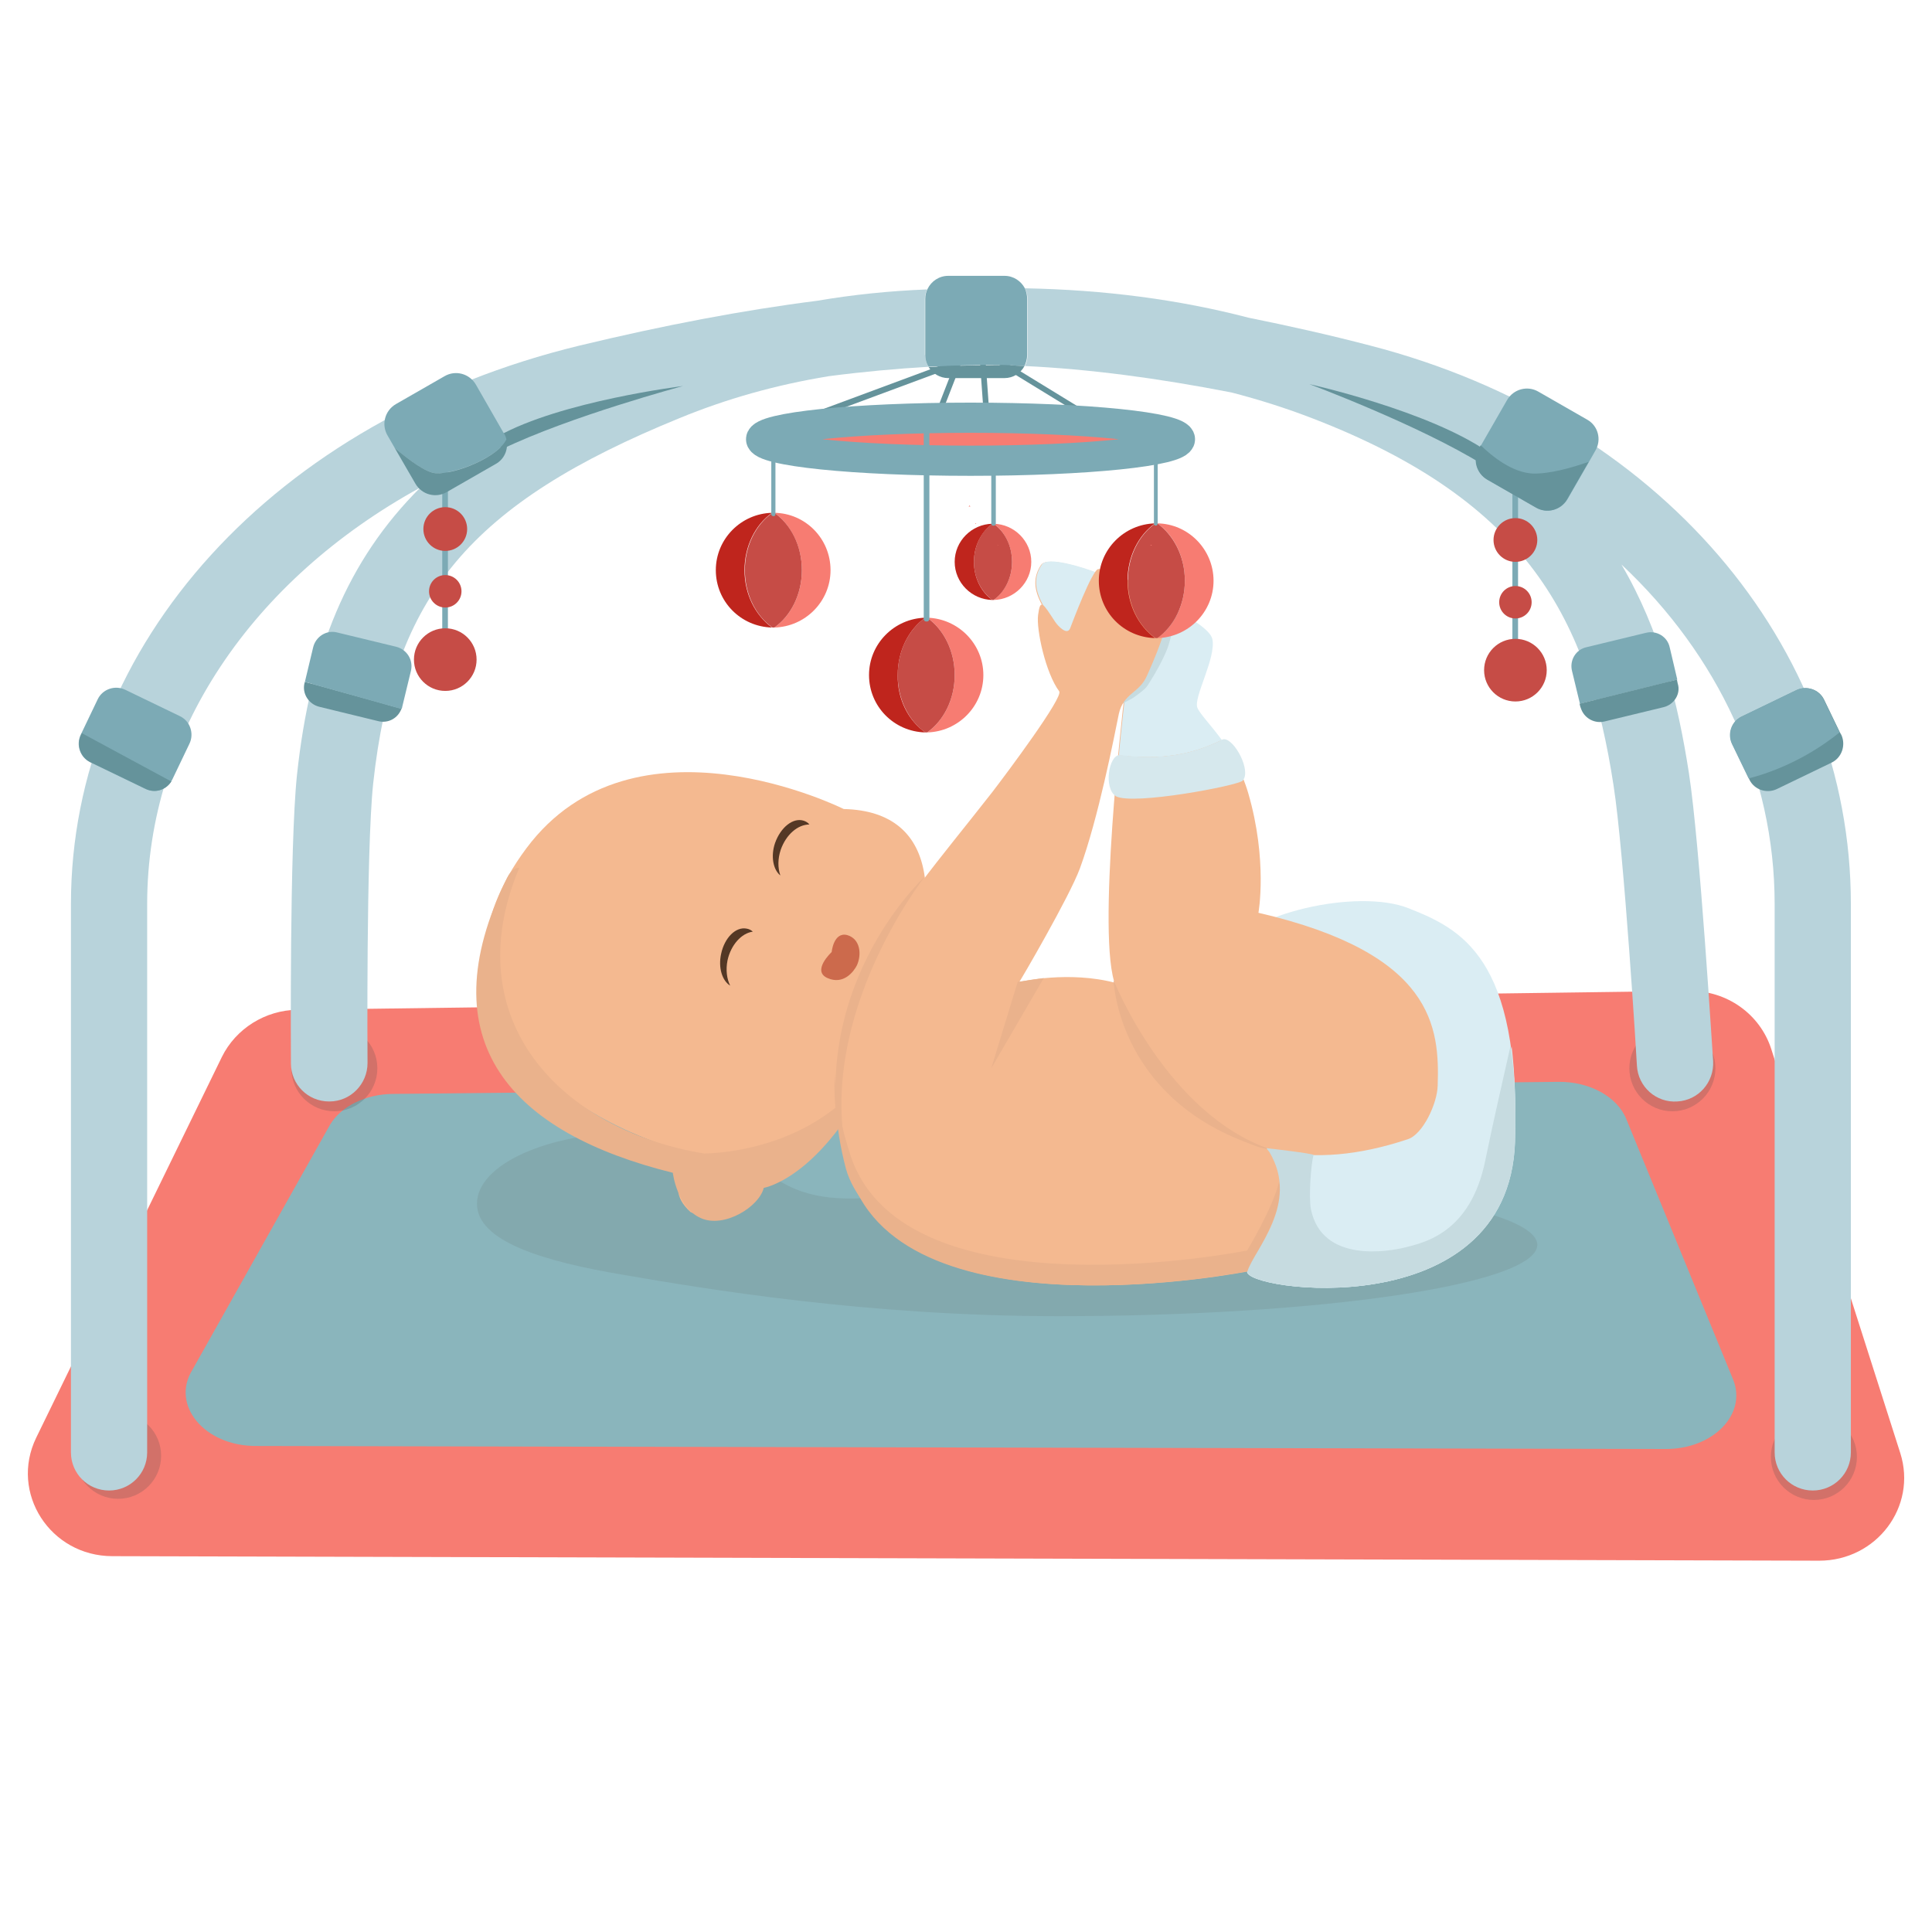 <?xml version="1.0" encoding="utf-8"?>
<!-- Generator: Adobe Illustrator 22.0.1, SVG Export Plug-In . SVG Version: 6.00 Build 0)  -->
<svg version="1.1" id="Layer_1" xmlns="http://www.w3.org/2000/svg" xmlns:xlink="http://www.w3.org/1999/xlink" x="0px" y="0px"
	 viewBox="0 0 512 512" style="enable-background:new 0 0 512 512;" xml:space="preserve">
<style type="text/css">
	.st0{fill:#65939B;}
	.st1{fill:none;stroke:#8EB3BF;stroke-width:10;stroke-linecap:round;stroke-linejoin:round;stroke-miterlimit:10;}
	.st2{fill:#F77C72;}
	.st3{fill:#8AB5BC;}
	.st4{opacity:8.000000e-02;fill:#3A2512;enable-background:new    ;}
	.st5{fill:#F2A26D;}
	.st6{fill:#F4B990;}
	.st7{fill:#EAB28C;}
	.st8{fill:#CC6A4C;}
	.st9{fill:#DAEDF3;}
	.st10{fill:#C6DBE0;}
	.st11{fill:#543825;}
	.st12{fill:#D6E8ED;}
	.st13{opacity:0.22;fill:#4F4949;}
	.st14{fill:#B8D3DB;}
	.st15{fill:#7CAAB5;}
	.st16{fill:#C64C46;}
	.st17{fill:#BF251D;}
	.st18{fill:none;stroke:#7CAAB5;stroke-width:8;stroke-miterlimit:10;}
</style>
<g id="_x32_">
	<path class="st0" d="M245.3,119l-0.4-0.2c-0.3-0.1-0.4-0.4-0.3-0.7l14.6-37.5c0.1-0.3,0.4-0.4,0.7-0.3l0.4,0.2
		c0.3,0.1,0.4,0.4,0.3,0.7L246,118.7C245.9,119,245.6,119.1,245.3,119z"/>
	<path class="st0" d="M262.6,122.8l-0.4,0c-0.3,0-0.6-0.2-0.6-0.5l-2.9-40.2c0-0.3,0.2-0.6,0.5-0.6l0.4,0c0.3,0,0.6,0.2,0.6,0.5
		l2.9,40.2C263.1,122.5,262.9,122.8,262.6,122.8z"/>
	<path class="st0" d="M206,113.9l-0.1-0.3c-0.1-0.3,0-0.7,0.4-0.8l47.7-17.7c0.3-0.1,0.7,0,0.8,0.4l0.1,0.3c0.1,0.3,0,0.7-0.4,0.8
		l-47.7,17.7C206.5,114.4,206.1,114.2,206,113.9z"/>
	<path class="st0" d="M296.6,115l-0.2,0.4c-0.2,0.3-0.5,0.3-0.7,0.2l-34.3-21c-0.3-0.2-0.3-0.5-0.2-0.7l0.2-0.4
		c0.2-0.3,0.5-0.3,0.7-0.2l34.3,21C296.7,114.4,296.8,114.7,296.6,115z"/>
	<path class="st1" d="M430.3,238"/>
	<path class="st2" d="M29.8,412.4l452.3,1.2c15.2,0,26-14.3,21.5-28.5L469.4,278c-3-9.3-11.8-15.5-21.7-15.4l-368.9,5
		c-8.5,0.1-16.3,5-20,12.5L9.6,381C2.5,395.6,13.3,412.4,29.8,412.4z"/>
	<path class="st3" d="M67.8,383.2l373.7,0.8c12.5,0,21.5-9.2,17.8-18.4l-28.3-69c-2.4-6-9.8-10-18-9.9L104,289.9
		c-7.1,0.1-13.5,3.2-16.5,8.1l-36.5,65C45.2,372.3,54.1,383.2,67.8,383.2z"/>
	<g id="Nene">
		<path class="st4" d="M407.4,329.9c0,10.4-56.9,18.9-127,18.9c-50.8,0-93.9-7.3-114.9-10.9c-21.5-3.6-39.1-8.9-39.1-18.9
			c0-10.4,18.8-18.9,41.9-18.9c19.4,0,32.1,9.8,40.5,14.1c18.3,9.3,45.1-3.3,71.7-3.3C350.5,311,407.4,319.5,407.4,329.9z"/>
		<path class="st5" d="M211.6,233c0,0-0.7-14.1,8.7-17.6s15.5,8,11.5,19.4c-4.1,11.4-15.2,6-15.2,6L211.6,233z"/>
		<path class="st6" d="M186.4,306.6c0,0-12.4,6.5-3.4,14.6c5.7,2.8,16.6-3.2,17.7-11.8c0,0,20.8-3.5,35.3-36.4
			c14.6-32.8,13.4-58-12.4-58.6c0,0-55.6-27.8-84.1,10.4C110.4,263.8,144,296.1,186.4,306.6z"/>
		<path class="st7" d="M234.3,277.6c-0.2,0.6-0.5,1.1-0.7,1.7c-14.6,32.8-31.2,35.5-31.2,35.5c-1.2,5-10.5,10.8-16.7,8
			c-6.3-2.8-7.4-12-7.4-12c-42.4-10.5-65.4-34.5-43.9-78.2c0.2-0.4,1.4-2.7,3.2-2.6c-17.1,40.8,11.8,69.7,49.1,75.7
			C186.7,305.6,219.9,306.2,234.3,277.6z"/>
		<path class="st8" d="M220.4,252.3c0,0-5.4,5-1.1,6.9c4.3,1.9,7-1.8,7.8-3.4c1.3-2.9,0.9-7-2.6-8
			C220.9,246.9,220.4,252.3,220.4,252.3z"/>
		<path class="st9" d="M335.7,304.3c9.9,14.6-3.6,26.9-5.2,32.6c-1.5,5.1,69.2,15,70.9-34.2c1.8-49.2-14.5-56.6-28.1-62
			c-13.6-5.4-43,1.5-48.3,11.3C319.8,261.9,328.5,293.6,335.7,304.3z"/>
		<path class="st9" d="M401.5,302.7c-1.8,49.2-72.4,39.3-70.9,34.2c1.6-5.7,15.1-18,5.2-32.6c-1.9-2.8-3.9-7.1-5.7-12
			c-0.8-2.2-1.6-4.6-2.3-7c1.9,0.5,4.2,1.8,7,4.7c6.6,6.9,14.4,10.8,15.4,25.6c1,14.8,8.9,15.4,12.5,13.1
			c3.6-2.3,25.3-2.3,29.2-21.3c2.6-12.6,6.7-21.1,8.7-30.1C401.4,284.2,401.8,292.5,401.5,302.7z"/>
		<path class="st6" d="M289.1,175.8c2.3,2.3,6.9,10.1,8.7,10.1c0,0-7.4,63.2-2.1,75.4c6.4,14.7,23.8,58.5,77.4,40.6
			c4-1.3,7.8-9.5,7.9-14.2c0.5-15.4-0.9-35-47.5-45.8c0,0,2.5-13.8-2.7-31.7c-3.7-12.7-12.7-19.7-13.7-22.5c-1-2.8,2.1-14.9,1.1-20
			s-19.5-11.7-22.8-13.7c-3.3-2-17.6-7.1-19.5-4.3C271.7,156,276.2,162.7,289.1,175.8z"/>
		<path class="st9" d="M323.8,196.1C323.8,196.1,323.8,196.1,323.8,196.1c-7.8,3.9-16.2,5.4-27.1,4.1c-0.1,0-0.2,0-0.2,0v-0.1
			c0.8-8.4,1.5-14.3,1.5-14.3c-1.7,0-6.4-7.7-8.7-10.1c-12.9-13.1-17.4-19.8-13.2-26.1c1.9-2.8,16.2,2.4,19.5,4.3
			c3.3,1.9,24.7,10.5,25.7,15.5c1,5-5,15.3-4,18.1C317.9,189.1,320.7,191.9,323.8,196.1z"/>
		<path class="st10" d="M297.2,186.6c0,0,2.3-1.2,3-1.6c1-0.7,3.3-2.3,3.9-3.3c2.8-4.3,4.9-8.5,5.6-10.8c0.7-2.5,2.6-8.9,2-9.2
			c-0.7-0.3-3.6-2-3.6-2l-9.5,19L297.2,186.6z"/>
		<path class="st6" d="M339.7,315.3c0.8,5.9-8.8,21.6-8.8,21.6s-90.4,18-105-24.9c-14.6-43,9.8-67.2,37-102c4-5.2,19-25.3,17.8-26.8
			c-3.6-4.8-6.1-16.4-5.6-20.2c0.6-4.6,1.3-3.1,4.6,1.9c0.7,1,3.1,3.6,3.9,1.6c0.5-1.3,5.9-15.7,7.5-15.7c2.9,0,4.7,1.4,6.5,2.2
			c3.9,1.8,9.7,6.4,11,7c3.4,1.6-3.9,17.4-4.7,19.2c-2,4.5-6.2,4.5-7.4,10c-1.3,6.4-5.4,27.5-10.3,40.9
			c-2.8,7.6-15.8,29.8-16.1,30.2c0.2-0.2,13.4-3.1,25.6,0.2c0,0,5.8,16.2,15.5,27.5c11.8,13.7,25.7,16.7,25.7,16.7
			C338.1,307.5,339.1,311,339.7,315.3z"/>
		<path class="st7" d="M225.8,311.7c0.8,2.7,2,5.1,3.4,7.4c-2.1-2.7-4-5.8-5-9.3c-12.5-47,20.9-77.5,20.9-77.5
			S213.6,272.2,225.8,311.7z"/>
		<path class="st7" d="M329.4,302.4c2.6,1,4.6,2,7.3,2.2c-27.6-9.4-41.6-44.9-41.6-44.9S295.9,289.3,329.4,302.4z"/>
		<path class="st7" d="M330.5,336.9c0,0-90.4,18-105-24.9c-3.4-10-4.7-18.9-4.3-27.3c0.3,6.8,1.7,14,4.3,21.8
			c14.6,43,105,24.9,105,24.9s6.8-11.2,8.5-18.3c0.1,0.7,0.2,1.4,0.3,2.1C340.1,321.2,330.5,336.9,330.5,336.9z"/>
		<polygon class="st7" points="269.7,260.2 262.7,283.1 276.6,259.2 		"/>
		<path class="st11" d="M213,217.5c0.6,0.2,1.1,0.5,1.5,1c-3.1,0-6.2,2.7-7.6,6.7c-0.8,2.4-0.8,4.8-0.1,6.8
			c-1.9-1.5-2.6-5.1-1.4-8.6C206.9,219.2,210.2,216.6,213,217.5z"/>
		<path class="st11" d="M197.9,246.1c0.6,0.1,1.2,0.4,1.6,0.8c-3,0.4-5.8,3.5-6.7,7.6c-0.5,2.5-0.2,4.9,0.7,6.7
			c-2.1-1.3-3.2-4.7-2.4-8.4C192,248.5,195,245.5,197.9,246.1z"/>
		<path class="st10" d="M401.5,302.7c-1.8,49.2-72.4,39.3-70.9,34.2c1.6-5.5,14-17.9,5.8-31.6c-0.2-0.3-1-1.1-0.6-1
			c0.2,0,12.4,1.4,12.3,1.8c-0.7,2.5-1.3,11.1-0.7,14.3c2.9,14.5,20.8,11.2,24.9,10.2c5.2-1.3,17.4-3.9,21.3-23
			c2.6-12.6,4.7-21.4,6.7-30.4C401.4,284.2,401.8,292.5,401.5,302.7z"/>
		<path class="st12" d="M329.7,206.3c-0.1,0.2-0.3,0.5-0.4,0.6c-1.3,1.3-29.1,6.6-33.6,4.1c-0.1,0-0.1-0.1-0.1-0.1
			c-3.1-2.1-1.8-10.7,1.1-10.8c0.1,0,0.2,0,0.2,0c10.8,1.4,19.3-0.2,27-4.1c0,0,0,0,0,0C326.4,194.9,331.2,203,329.7,206.3z"/>
	</g>
	<circle class="st13" cx="31.3" cy="385.8" r="11.4"/>
	<circle class="st13" cx="88.6" cy="283.1" r="11.4"/>
	<circle class="st13" cx="443.2" cy="283.1" r="11.4"/>
	<circle class="st13" cx="480.7" cy="386.1" r="11.4"/>
	<path class="st14" d="M245.2,94.1c0,1.1,0.3,2.2,0.9,3.1c-8.5,0.5-17.3,1.3-26.5,2.5c-14,2.3-27.1,6-39.5,11.1
		c-55.4,22.6-75.8,47-81.2,96.8c-1.9,17.9-1.5,73.5-1.5,74.1c0,5.6-4.5,10.2-10.1,10.2h-0.1c-5.6,0-10.1-4.5-10.1-10.1
		c0-2.3-0.4-57.3,1.6-76.4c3.5-32.8,13.3-56.9,32.7-76.2c-44.7,24.5-72.4,65.2-72.4,110.4v145.3c0,5.6-4.5,10.1-10.1,10.1
		s-10.1-4.5-10.1-10.1V239.6c0-69,54.1-128.4,134.7-148c22.4-5.4,43.4-9.4,63.1-11.9c9.4-1.6,19-2.6,29.1-3
		c-0.4,0.8-0.6,1.7-0.6,2.6V94.1z"/>
	<path class="st14" d="M490.5,239.6v145.3c0,5.6-4.5,10.1-10.1,10.1s-10.1-4.5-10.1-10.1V239.6c0-34.3-15-66-40.6-90
		c10.3,17.6,15,36.6,17.9,55.4c2.9,18.9,6.2,73.9,6.4,76.2c0.3,5.6-3.9,10.4-9.5,10.7c-5.6,0.4-10.4-3.9-10.7-9.5
		c0-0.6-3.4-56.4-6.2-74.3c-6.7-43.6-22.4-75.1-79.7-97.2c-7-2.7-14.2-5-21.6-6.9c-19.5-3.8-37.7-6.2-54.7-7
		c0.5-0.9,0.7-1.9,0.7-2.9V79.2c0-1-0.2-1.9-0.7-2.8c21.2,0.4,40.9,3,59.3,7.8c10.4,2.1,21.2,4.5,32.3,7.4
		C439.3,111.3,490.5,170.7,490.5,239.6z"/>
	<path class="st15" d="M401.7,179.8h-0.3c-0.3,0-0.6-0.3-0.6-0.6v-50.8c0-0.3,0.3-0.6,0.6-0.6h0.3c0.3,0,0.6,0.3,0.6,0.6v50.8
		C402.3,179.5,402,179.8,401.7,179.8z"/>
	<path class="st0" d="M181,102.3c0,0-32.4,4-49,13.3c0,0,0.5,3.7,1.1,3.4C151.1,110.3,181,102.3,181,102.3z"/>
	<path class="st0" d="M347,101.8c0,0,31.9,7.1,47.5,18.1c0,0-0.8,3.7-1.4,3.3C376,112.6,347,101.8,347,101.8z"/>
	<path class="st15" d="M272.2,79.2v14.9c0,1.1-0.3,2-0.7,2.9c-3.4-0.2-6.8-0.3-10.2-0.3c-5,0.1-10,0.2-15.2,0.5
		c-0.6-0.9-0.9-2-0.9-3.1V79.2c0-0.9,0.2-1.8,0.6-2.6c1-2.1,3.1-3.5,5.5-3.5h14.9c2.4,0,4.4,1.4,5.4,3.3
		C272,77.3,272.2,78.2,272.2,79.2z"/>
	<path class="st0" d="M271.5,97c-1,1.9-3,3.2-5.3,3.2h-14.9c-2.2,0-4.1-1.2-5.2-2.9c5.2-0.3,10.2-0.5,15.2-0.5
		C264.6,96.7,268,96.8,271.5,97z"/>
	<path class="st15" d="M422.8,119.4l-1.7,3l-5.7,9.9c-1.7,2.9-5.4,3.9-8.3,2.2l-12.9-7.4c-2.9-1.7-3.9-5.4-2.2-8.3l0.5-0.8l6.9-12
		c1.7-2.9,5.4-3.9,8.3-2.2l12.9,7.4C423.5,112.8,424.5,116.5,422.8,119.4z"/>
	<path class="st0" d="M485.4,202.1l-14.5,7c-2.7,1.3-6,0.2-7.3-2.5l-0.1-0.3l-4.4-9.1c-1.3-2.7-0.2-6,2.5-7.3l14.5-7
		c2.7-1.3,6-0.2,7.3,2.5l4.2,8.7l0.4,0.7C489.2,197.5,488.1,200.8,485.4,202.1z"/>
	<path class="st15" d="M444.5,180.1l-25.8,6.4l-2.1-8.7c-0.7-2.8,1-5.7,3.9-6.3l15.7-3.8c2.8-0.7,5.7,1,6.3,3.9L444.5,180.1z"/>
	<path class="st15" d="M134.2,116.5c-2.1,4.5-13.4,9.2-18.8,8.9c-2.5-0.2-6.9-3.3-10.8-6.7l-1.9-3.3c-1.7-2.9-0.7-6.6,2.2-8.3
		l12.9-7.4c2.9-1.7,6.6-0.7,8.3,2.2l7.4,12.9C133.9,115.3,134.1,115.9,134.2,116.5z"/>
	<path class="st15" d="M45.7,206.5l4.5-9.4c1.3-2.7,0.2-6-2.5-7.3l-14.5-7c-2.7-1.3-6-0.2-7.3,2.5l-4.5,9.4c-1.3,2.7-0.2,6,2.5,7.3
		l14.5,7C41.2,210.4,44.4,209.3,45.7,206.5z"/>
	<path class="st0" d="M45.4,207.1c-1.5,2.3-4.4,3.2-6.9,1.9l-14.5-7c-2.7-1.3-3.8-4.6-2.5-7.3l0.2-0.4L45.4,207.1z"/>
	<path class="st0" d="M106.4,187.8c-0.9,2.5-3.5,4-6.2,3.3l-15.6-3.8c-2.8-0.7-4.6-3.5-3.9-6.3l0.1-0.3L106.4,187.8z"/>
	<path class="st15" d="M108.9,177.8l-2.3,9.5c0,0.2-0.1,0.4-0.2,0.6l-25.6-7.2l2.2-9.2c0.7-2.8,3.5-4.6,6.3-3.9l15.7,3.8
		C107.8,172.1,109.6,174.9,108.9,177.8z"/>
	<path class="st2" d="M220.1,151.1c0,8.3-6.7,15-14.9,15.2c4.4-3.1,7.3-8.8,7.3-15.2c0-6.4-2.9-12.1-7.3-15.2
		C213.4,136,220.1,142.7,220.1,151.1z"/>
	<path class="st2" d="M258.4,138.7h0.3c0,0-0.1,0.1-0.1,0.1C258.5,138.8,258.5,138.8,258.4,138.7z"/>
	<path class="st2" d="M257.2,134.2h-0.5c0.1-0.1,0.2-0.1,0.3-0.2C257,134.1,257.1,134.2,257.2,134.2z"/>
	<path class="st16" d="M212.5,151.1c0,6.4-2.9,12.1-7.3,15.2h-0.5c-4.4-3.1-7.3-8.8-7.3-15.2c0-6.4,2.9-12.1,7.3-15.2h0.5
		C209.6,139,212.5,144.6,212.5,151.1z"/>
	<path class="st17" d="M204.6,166.3c-8.3-0.2-14.9-6.9-14.9-15.2c0-8.3,6.7-15,14.9-15.2c-4.4,3.1-7.3,8.8-7.3,15.2
		C197.3,157.5,200.2,163.1,204.6,166.3z"/>
	<path class="st2" d="M260.6,178.9c0,8.3-6.7,15-14.9,15.2c4.4-3.1,7.3-8.8,7.3-15.2c0-6.4-2.9-12.1-7.3-15.2
		C253.9,163.9,260.6,170.6,260.6,178.9z"/>
	<path class="st16" d="M253,178.9c0,6.4-2.9,12.1-7.3,15.2h-0.5c-4.4-3.1-7.3-8.8-7.3-15.2c0-6.4,2.9-12.1,7.3-15.2h0.5
		C250.1,166.8,253,172.5,253,178.9z"/>
	<path class="st17" d="M245.2,194.1c-8.3-0.2-14.9-6.9-14.9-15.2c0-8.3,6.7-15,14.9-15.2c-4.4,3.1-7.3,8.8-7.3,15.2
		C237.8,185.4,240.8,191,245.2,194.1z"/>
	<path class="st2" d="M258.4,138.7h0.3c0,0-0.1,0.1-0.1,0.1C258.5,138.8,258.5,138.8,258.4,138.7z"/>
	<path class="st2" d="M264.3,144.4h0.3c-0.1,0-0.1,0.1-0.2,0.1C264.4,144.5,264.4,144.4,264.3,144.4z"/>
	<path class="st2" d="M273.3,148.9c0,5.5-4.5,10-10,10.1c2.9-2.1,4.9-5.8,4.9-10.1c0-4.3-2-8.1-4.9-10.1
		C268.8,138.9,273.3,143.4,273.3,148.9z"/>
	<path class="st16" d="M268.2,148.9c0,4.3-2,8.1-4.9,10.1H263c-2.9-2.1-4.9-5.8-4.9-10.1c0-4.3,2-8.1,4.9-10.1h0.3
		C266.3,140.9,268.2,144.6,268.2,148.9z"/>
	<path class="st17" d="M263,159c-5.5-0.1-10-4.6-10-10.1s4.5-10,10-10.1c-2.9,2.1-4.9,5.8-4.9,10.1C258.1,153.2,260.1,157,263,159z"
		/>
	<path class="st2" d="M264.3,144.4h0.3c-0.1,0-0.1,0.1-0.2,0.1C264.4,144.5,264.4,144.4,264.3,144.4z"/>
	<path class="st2" d="M304.8,144.4h0.5c-0.1,0.1-0.2,0.1-0.3,0.2C304.9,144.5,304.9,144.4,304.8,144.4z"/>
	<path class="st2" d="M321.6,153.9c0,8.3-6.7,15-14.9,15.2c4.4-3.1,7.3-8.8,7.3-15.2c0-6.4-2.9-12.1-7.3-15.2
		C314.9,138.8,321.6,145.6,321.6,153.9z"/>
	<path class="st16" d="M314,153.9c0,6.4-2.9,12.1-7.3,15.2h-0.5c-4.4-3.1-7.3-8.8-7.3-15.2c0-6.4,2.9-12.1,7.3-15.2h0.5
		C311,141.8,314,147.4,314,153.9z"/>
	<path class="st17" d="M306.1,169.1c-8.3-0.2-14.9-6.9-14.9-15.2c0-8.3,6.7-15,14.9-15.2c-4.4,3.1-7.3,8.8-7.3,15.2
		C298.8,160.3,301.7,165.9,306.1,169.1z"/>
	<path class="st2" d="M304.8,144.4h0.5c-0.1,0.1-0.2,0.1-0.3,0.2C304.9,144.5,304.9,144.4,304.8,144.4z"/>
	<path class="st2" d="M257.2,134.2h-0.5c0.1-0.1,0.2-0.1,0.3-0.2C257,134.1,257.1,134.2,257.2,134.2z"/>
	<ellipse class="st2" cx="256.9" cy="116.5" rx="58.3" ry="8.9"/>
	<path class="st15" d="M245.7,164.7h-0.3c-0.3,0-0.6-0.3-0.6-0.6v-50.8c0-0.3,0.3-0.6,0.6-0.6h0.3c0.3,0,0.6,0.3,0.6,0.6V164
		C246.3,164.4,246,164.7,245.7,164.7z"/>
	<path class="st15" d="M118.1,176.9h-0.3c-0.3,0-0.6-0.3-0.6-0.6v-50.8c0-0.3,0.3-0.6,0.6-0.6h0.3c0.3,0,0.6,0.3,0.6,0.6v50.8
		C118.7,176.6,118.4,176.9,118.1,176.9z"/>
	<path class="st15" d="M306.3,139.3L306.3,139.3c-0.3,0-0.5-0.2-0.5-0.5V117c0-0.3,0.2-0.5,0.5-0.5l0,0c0.3,0,0.5,0.2,0.5,0.5v21.7
		C306.8,139.1,306.6,139.3,306.3,139.3z"/>
	<path class="st15" d="M263.4,139.3h-0.2c-0.3,0-0.5-0.2-0.5-0.5v-16.7c0-0.3,0.2-0.5,0.5-0.5h0.2c0.3,0,0.5,0.2,0.5,0.5v16.7
		C263.9,139.1,263.6,139.3,263.4,139.3z"/>
	<path class="st15" d="M205,136.8L205,136.8c-0.3,0-0.6-0.2-0.6-0.5v-19.4c0-0.3,0.2-0.5,0.5-0.5h0.1c0.3,0,0.5,0.2,0.5,0.5v19.4
		C205.5,136.6,205.3,136.8,205,136.8z"/>
	<ellipse class="st18" cx="257.2" cy="116.4" rx="55.5" ry="5.7"/>
	<path class="st0" d="M131.3,123l-12.9,7.4c-2.9,1.7-6.6,0.7-8.3-2.2l-5.5-9.5c4,3.4,8.3,6.5,10.8,6.7c5.4,0.4,16.7-4.4,18.8-8.9
		C134.8,119,133.7,121.7,131.3,123z"/>
	<path class="st0" d="M421,122.4l-5.7,9.9c-1.7,2.9-5.4,3.9-8.3,2.2l-12.9-7.4c-2.9-1.7-3.9-5.4-2.2-8.3l0.5-0.8
		c3.1,3,8.3,7.2,13.8,7.5C410.7,125.6,416.4,124,421,122.4z"/>
	<path class="st0" d="M440.9,187.4l-15.7,3.8c-2.5,0.6-5.1-0.7-6.1-3.1c-0.1-0.3-0.2-0.5-0.3-0.8l-0.2-0.8l25.8-6.4l0.2,1
		C445.5,183.8,443.7,186.7,440.9,187.4z"/>
	<path class="st15" d="M487.5,194.1c-4.2,3.4-12.6,9.2-24.1,12.2l-4.4-9.1c-1.3-2.7-0.2-6,2.5-7.3l14.5-7c2.7-1.3,6-0.2,7.3,2.5
		L487.5,194.1z"/>
	<circle class="st16" cx="118" cy="174.8" r="8.3"/>
	<circle class="st16" cx="118" cy="156.7" r="4.3"/>
	<circle class="st16" cx="118" cy="140.2" r="5.8"/>
	<circle class="st16" cx="401.6" cy="177.6" r="8.3"/>
	<circle class="st16" cx="401.6" cy="159.6" r="4.3"/>
	<circle class="st16" cx="401.6" cy="143.1" r="5.8"/>
</g>
</svg>
